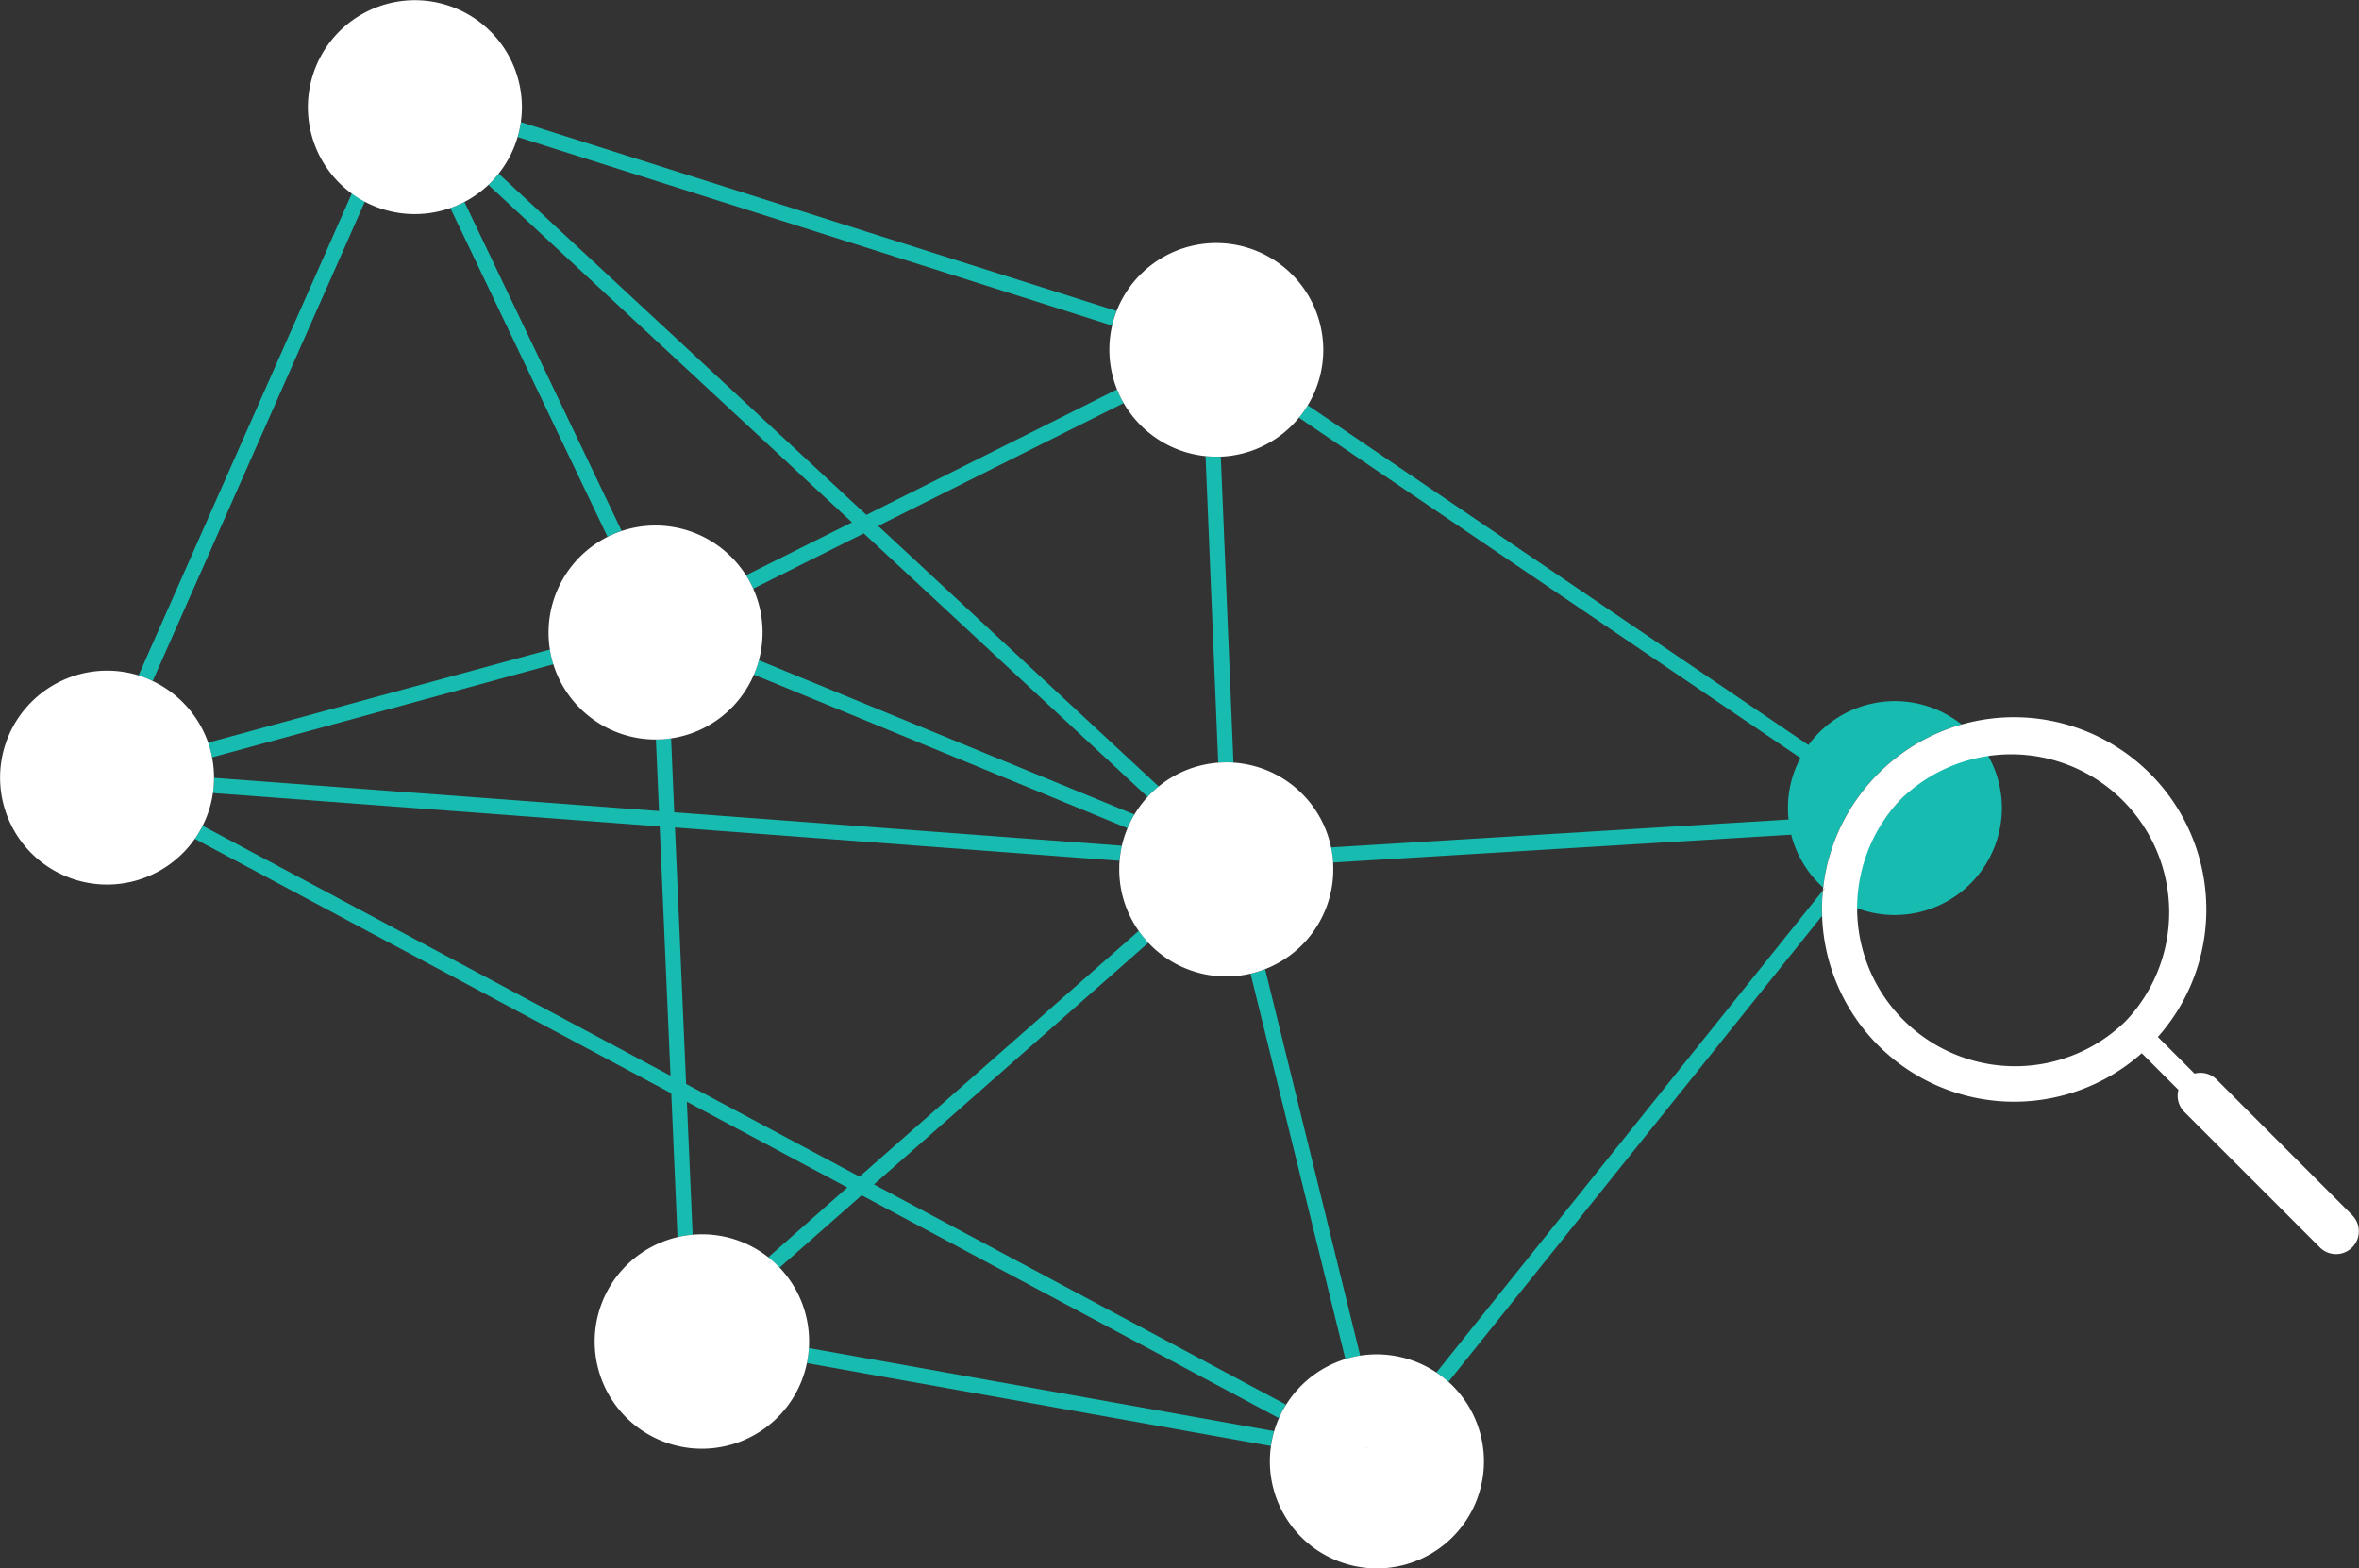 <svg xmlns="http://www.w3.org/2000/svg" viewBox="0 0 836.21 556.04"><rect x="0" y="0" width="836.21" height="556.04" fill="#333333" stroke="none"/><defs><style>.cls-1{fill:#17bbb0;}.cls-2{fill:#fff;}</style></defs><title>unit-testing</title><g id="Layer_2" data-name="Layer 2"><g id="Layer_1-2" data-name="Layer 1"><path class="cls-1" d="M646.12,315.76,509.17,486.61a37.93,37.93,0,0,1,4.26,3.31L645.86,324.73c0-.78-.05-1.57-.05-2.35C645.81,320.16,645.92,318,646.12,315.76ZM484.64,513.29l-.26,0,.28.15Zm-300-470a37.09,37.09,0,0,1-1.13,5.29l210.65,66.82a35.9,35.9,0,0,1,1.6-5.16Zm10.27,187-121.13,33,.24.74c.06.18.12.36.17.54.13.42.26.85.37,1.29q.35,1.3.6,2.64l121-33A38,38,0,0,1,194.93,230.3ZM124.72,68.56,49.12,239.45a36.53,36.53,0,0,1,5,2L129.34,71.46A36.18,36.18,0,0,1,124.72,68.56ZM194.93,230.3l-121.13,33,.24.74c.06.18.12.36.17.54.13.42.26.85.37,1.29q.35,1.3.6,2.64l121-33A38,38,0,0,1,194.93,230.3ZM269,234.07a37.15,37.15,0,0,1-1.77,5.11l132.43,54.44a36.59,36.59,0,0,1,2.45-4.84Zm-74.08-3.77-121.13,33,.24.74c.06.18.12.36.17.54.13.42.26.85.37,1.29q.35,1.3.6,2.64l121-33A38,38,0,0,1,194.93,230.3ZM269,234.07a37.15,37.15,0,0,1-1.77,5.11l132.43,54.44a36.59,36.59,0,0,1,2.45-4.84Zm-74.08-3.77-121.13,33,.24.74c.06.18.12.36.17.54.13.42.26.85.37,1.29q.35,1.3.6,2.64l121-33A38,38,0,0,1,194.93,230.3Zm91.8,247.62a37.63,37.63,0,0,1-.71,5.35l164.47,29.39a36.84,36.84,0,0,1,1.14-5.27ZM269,234.07a37.15,37.15,0,0,1-1.77,5.11l132.43,54.44a36.59,36.59,0,0,1,2.45-4.84Zm-74.08-3.77-121.13,33,.24.74c.06.18.12.36.17.54.13.42.26.85.37,1.29q.35,1.3.6,2.64l121-33A38,38,0,0,1,194.93,230.3Z"/><path class="cls-1" d="M695.31,256.83a65.92,65.92,0,0,0-7,2.41,67.77,67.77,0,0,0-22.54,15c-1.33,1.33-2.59,2.71-3.8,4.13s-2.29,2.8-3.33,4.27a62.83,62.83,0,0,0-4.27,6.71q-1.51,2.71-2.77,5.57c-.27.61-.54,1.23-.79,1.86a67.59,67.59,0,0,0-4.55,17.9,37.83,37.83,0,0,1-11.32-18.75l-162.4,9.87a37.78,37.78,0,0,0-.73-5.36L634,290.55a36.12,36.12,0,0,1-.22-4.05,37.73,37.73,0,0,1,4.42-17.78L460.43,148.07a37.21,37.21,0,0,0,3.13-4.4L641.05,264.13a37.93,37.93,0,0,1,54.26-7.3Z"/><path class="cls-1" d="M709.62,286.5A38,38,0,0,1,658,321.88a55.81,55.81,0,0,1,14.09-36.68c.73-.82,1.48-1.62,2.27-2.41a55.61,55.61,0,0,1,30-15.55A37.76,37.76,0,0,1,709.62,286.5Z"/><path class="cls-1" d="M455.86,498a35.06,35.06,0,0,0-2.53,4.77l-147.89-79-29.1,25.64a38.7,38.7,0,0,0-4-3.65L300.36,421l-56.88-30.39,2.05,47.14a37.81,37.81,0,0,0-5.37.86l-2.21-51L69.05,297.39a36.67,36.67,0,0,0,2.77-4.64l165.86,88.64L233.84,293,75.47,281.16a38.31,38.31,0,0,0,.39-5.39L233.6,287.54l-1.1-25.4a38.31,38.31,0,0,0,5.39-.4L239,288l158.66,11.84-.06.3c-.08.36-.15.71-.22,1.07,0,.17-.07.34-.09.51s-.06.34-.08.51q-.11.61-.18,1.23c-.05.31-.08.63-.11.95s-.05.52-.07.78L239.26,293.38l2.35,54,1.6,36.93,61.47,32.85,99-87.16.11.16.69.93c.27.36.55.71.83,1.06l.37.44c.17.21.35.43.54.63s.57.65.87,1l-97.28,85.7Z"/><path class="cls-1" d="M220.35,188.22a36.05,36.05,0,0,0-5,2.08L159.63,73.75a39,39,0,0,0,5-2.14Z"/><path class="cls-1" d="M410.73,278.83a37.19,37.19,0,0,0-3.94,3.7L306.18,189.1,267,208.72a38.18,38.18,0,0,0-2.56-4.76L302,185.19,173.12,65.55a39.11,39.11,0,0,0,3.65-4l130.34,121,88.82-44.48a36.7,36.7,0,0,0,2.36,4.84l-87,43.55Z"/><path class="cls-1" d="M437.23,270.4q-1.26-.09-2.55-.09c-1,0-1.91,0-2.85.11l-4.49-108.7a36.57,36.57,0,0,0,3.79.19c.54,0,1.08,0,1.62,0Z"/><path class="cls-1" d="M482.16,480.62a36.88,36.88,0,0,0-5.26,1.22L443.29,345.19a37.63,37.63,0,0,0,5.16-1.6Z"/><path class="cls-2" d="M185,37.93a37.85,37.85,0,0,1-8.27,23.65,39.11,39.11,0,0,1-3.65,4,38.37,38.37,0,0,1-8.53,6.06,39,39,0,0,1-5,2.14,38,38,0,0,1-30.29-2.29,36.18,36.18,0,0,1-4.62-2.9A37.93,37.93,0,1,1,185,37.93Z"/><path class="cls-2" d="M75.86,275.71v.06a38.31,38.31,0,0,1-.39,5.39,37.28,37.28,0,0,1-3.65,11.59,36.67,36.67,0,0,1-2.77,4.64,37.92,37.92,0,1,1-19.93-57.94,36.53,36.53,0,0,1,5,2A38.09,38.09,0,0,1,73.8,263.34l.24.74c.06.18.12.36.17.54.13.42.26.85.37,1.29q.35,1.3.6,2.64A37.54,37.54,0,0,1,75.86,275.71Z"/><path class="cls-2" d="M270.31,224.2a37.79,37.79,0,0,1-1.3,9.87,37.15,37.15,0,0,1-1.77,5.11,37.92,37.92,0,0,1-34.74,23h-.13a38,38,0,0,1-36.2-26.58h0a38,38,0,0,1,19.19-45.26,36.05,36.05,0,0,1,5-2.08A38,38,0,0,1,264.46,204a37.59,37.59,0,0,1,5.85,20.24Z"/><path class="cls-2" d="M472.61,308.24a37.93,37.93,0,0,1-65.56,26q-.45-.47-.87-1c-.19-.2-.37-.42-.54-.63l-.37-.44c-.28-.35-.56-.7-.83-1.06l-.69-.93-.11-.16a37.72,37.72,0,0,1-6.89-21.8c0-1,0-2.08.13-3.1,0-.26,0-.52.07-.78s.06-.64.11-.95.11-.82.18-1.23c0-.17.05-.34.08-.51s.06-.34.09-.51c.07-.36.14-.71.22-1.07l.06-.3a37.94,37.94,0,0,1,2-6.17,36.59,36.59,0,0,1,2.45-4.84,37.68,37.68,0,0,1,4.67-6.25,37.19,37.19,0,0,1,3.94-3.7,37.73,37.73,0,0,1,21.1-8.41c.94-.07,1.89-.11,2.85-.11s1.71,0,2.55.09a37.86,37.86,0,0,1,35.3,35.36C472.58,306.58,472.61,307.41,472.61,308.24Z"/><path class="cls-2" d="M286.81,475.55c0,.8,0,1.59-.08,2.37a38,38,0,1,1-41.2-40.16c1.1-.1,2.22-.15,3.34-.15a37.77,37.77,0,0,1,23.44,8.11,38.7,38.7,0,0,1,4,3.65A37.88,37.88,0,0,1,286.81,475.55Z"/><path class="cls-2" d="M513.43,489.92a38.05,38.05,0,0,0-31.27-9.3,36.88,36.88,0,0,0-5.26,1.22,38,38,0,0,0-21,16.16,35.06,35.06,0,0,0-2.53,4.77,36.39,36.39,0,0,0-1.7,4.62,36.84,36.84,0,0,0-1.14,5.27,37.56,37.56,0,0,0-.39,5.44,37.94,37.94,0,1,0,63.33-28.18Zm-29,23.32.26,0,0,.1Z"/><polygon class="cls-2" points="484.66 513.39 484.38 513.24 484.64 513.29 484.66 513.39"/><path class="cls-2" d="M469.07,124a37.82,37.82,0,0,1-5.51,19.7,37.21,37.21,0,0,1-3.13,4.4,37.84,37.84,0,0,1-27.68,13.8c-.54,0-1.08,0-1.62,0a36.57,36.57,0,0,1-3.79-.19,38,38,0,0,1-29-18.75,36.7,36.7,0,0,1-2.36-4.84,38.14,38.14,0,0,1-1.75-22.76,35.9,35.9,0,0,1,1.6-5.16A37.94,37.94,0,0,1,469.07,124Z"/><path class="cls-2" d="M646.25,314.64c0,.37-.09.75-.13,1.12l.58-.72C646.54,314.91,646.39,314.77,646.25,314.64Z"/><path class="cls-2" d="M833.84,430.84l-48.11-48.12a8.09,8.09,0,0,0-7.82-2.09l-13-13a67.88,67.88,0,0,0,17.18-45.22,68.17,68.17,0,0,0-86.75-65.55,65.92,65.92,0,0,0-7,2.41,67.77,67.77,0,0,0-22.54,15c-1.33,1.33-2.59,2.71-3.8,4.13s-2.29,2.8-3.33,4.27a62.83,62.83,0,0,0-4.27,6.71q-1.51,2.71-2.77,5.57c-.27.61-.54,1.23-.79,1.86a67.59,67.59,0,0,0-4.55,17.9c.14.13.29.27.45.4l-.58.72c-.2,2.19-.31,4.4-.31,6.62,0,.78,0,1.57.05,2.35a68.1,68.1,0,0,0,113.3,48.6l13,13a8.09,8.09,0,0,0,2.1,7.82l48.12,48.11a8.09,8.09,0,0,0,11.44-11.44ZM753.52,362a56,56,0,0,1-81.44-76.76c.73-.82,1.48-1.62,2.27-2.41A56,56,0,0,1,753.52,362Z"/></g></g></svg>